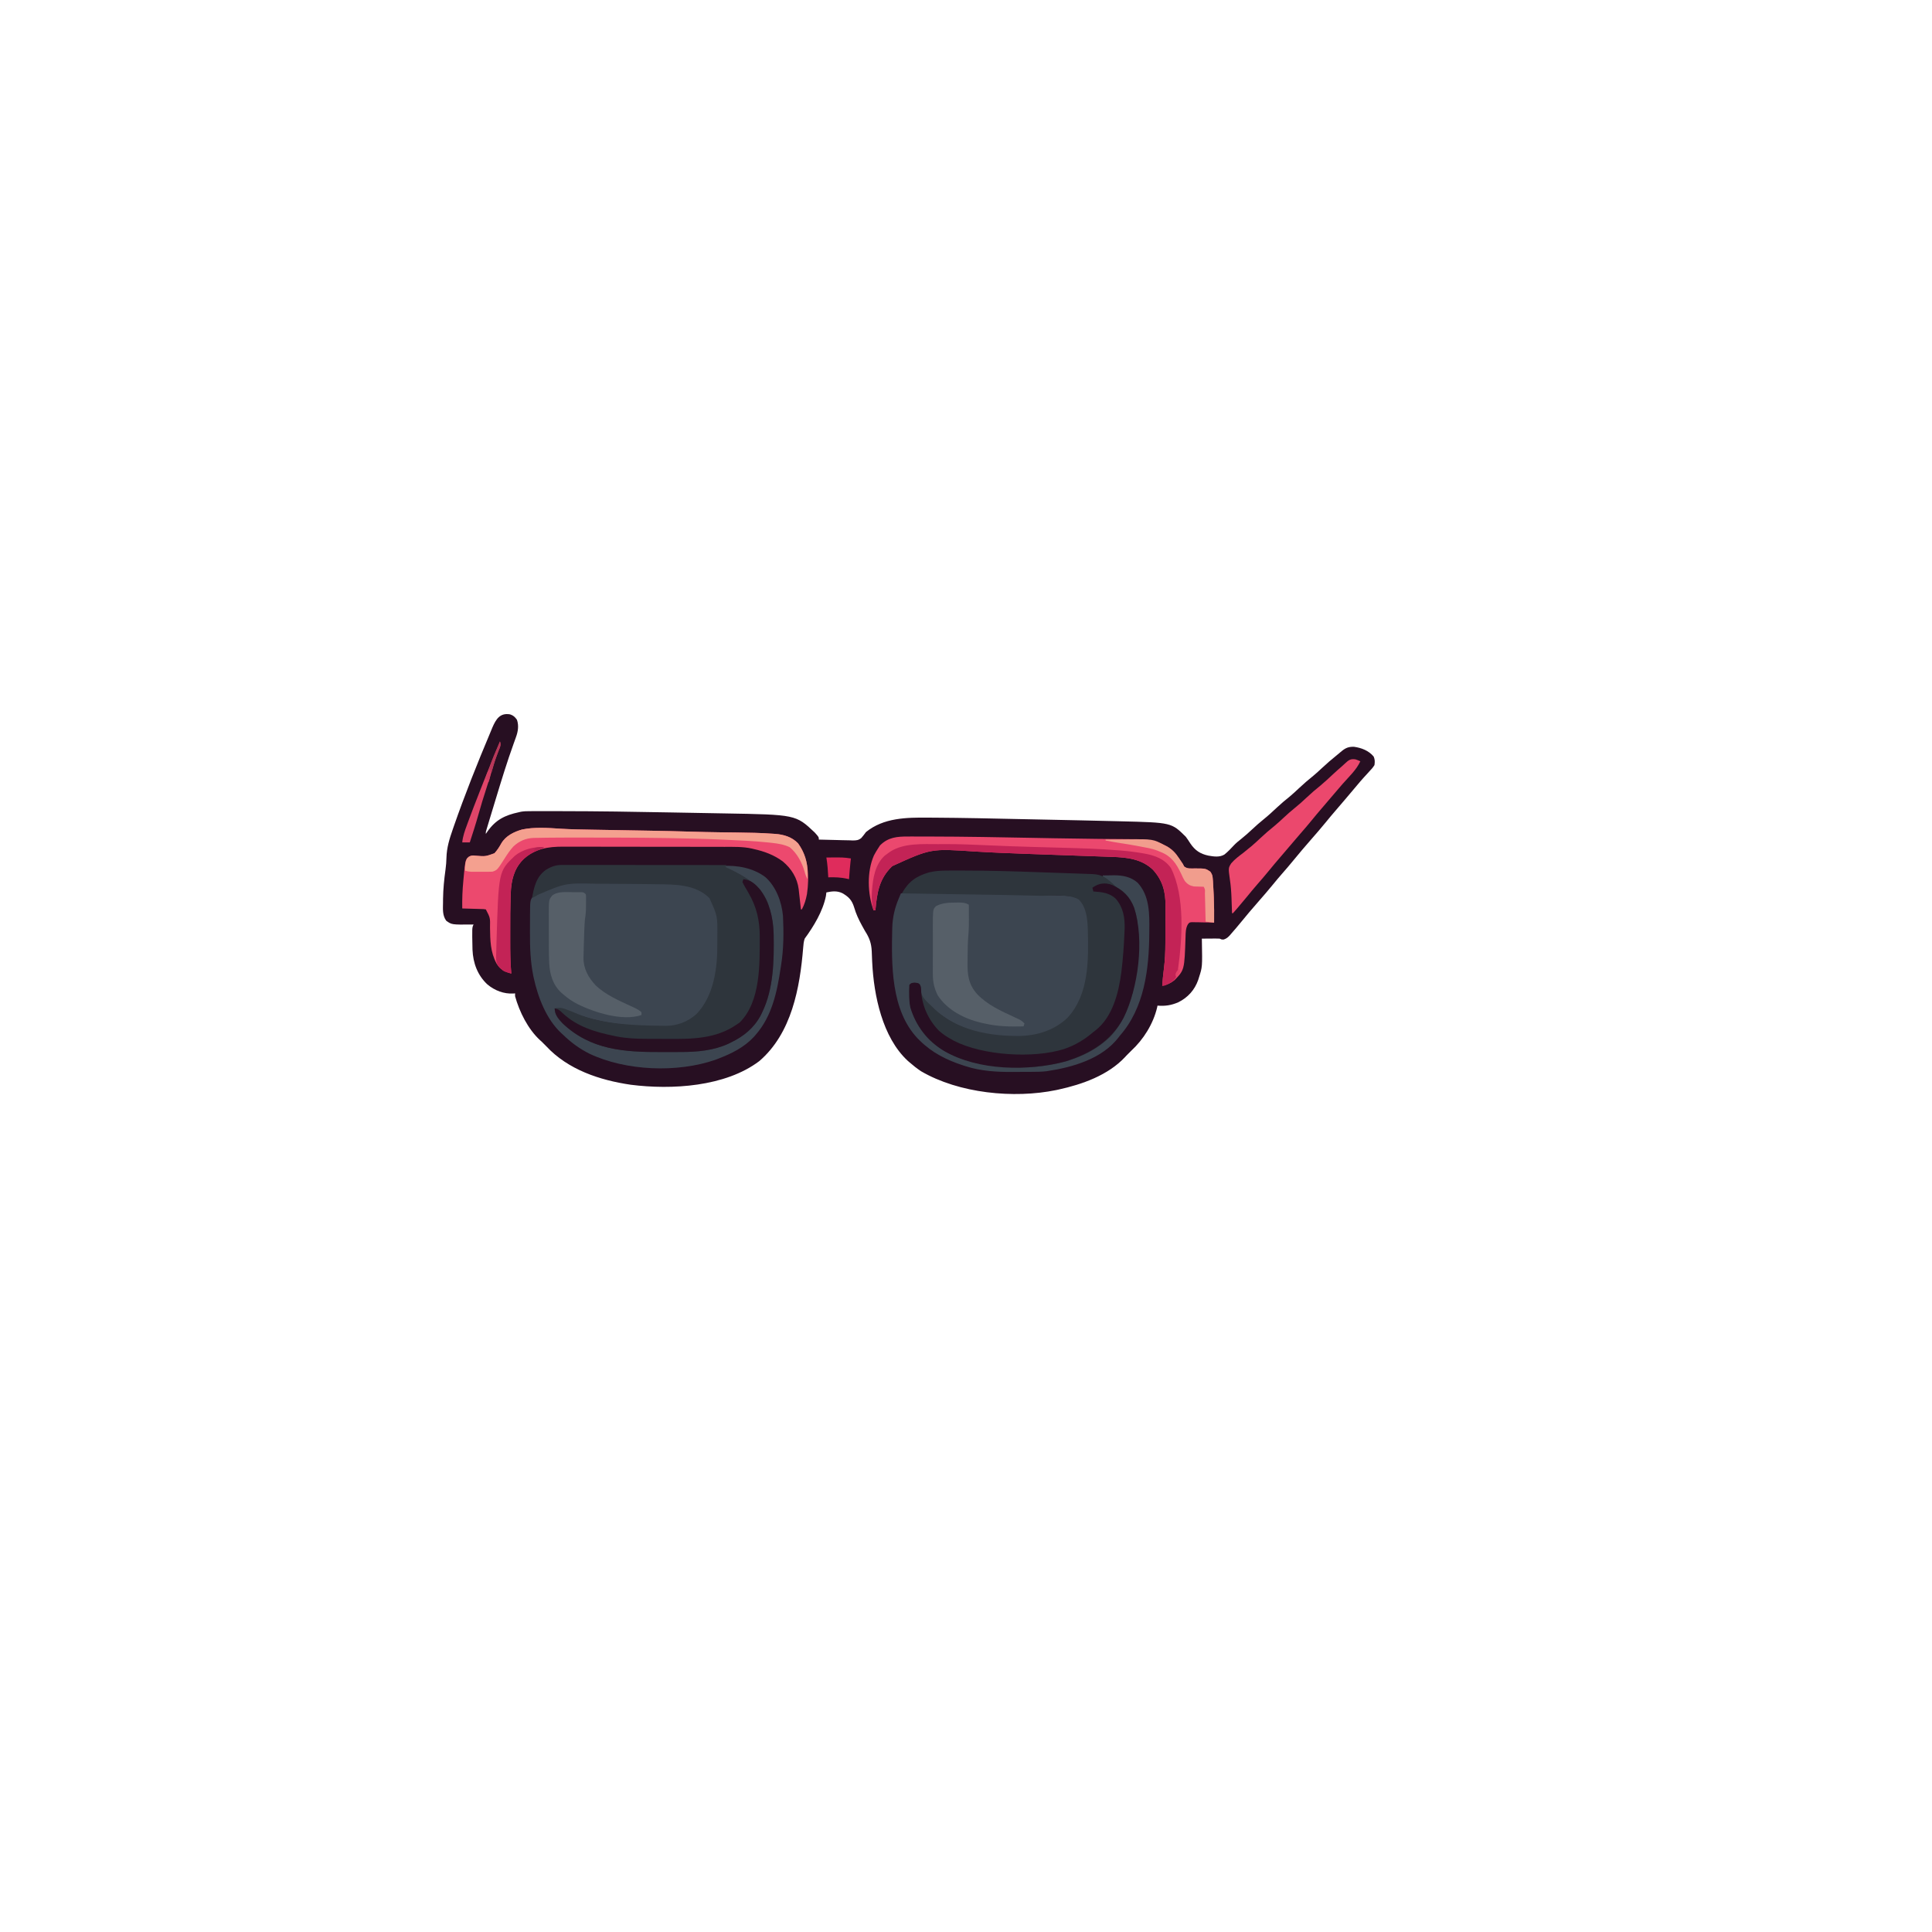 <?xml version="1.0" encoding="UTF-8"?>
<svg version="1.1" xmlns="http://www.w3.org/2000/svg" width="2048" height="2048">
<path d="M0 0 C3.501 1.131 5.21 2.767 7.309 5.746 C9.447 11.996 8.434 18.258 6.203 24.316 C5.718 25.669 5.234 27.021 4.751 28.374 C4.487 29.101 4.223 29.828 3.951 30.578 C-3.148 50.206 -9.225 70.15 -15.282 90.117 C-16.005 92.501 -16.731 94.885 -17.456 97.269 C-18.61 101.062 -19.76 104.856 -20.907 108.651 C-21.337 110.072 -21.767 111.493 -22.198 112.913 C-22.792 114.871 -23.381 116.829 -23.97 118.788 C-24.471 120.448 -24.471 120.448 -24.982 122.142 C-25.779 124.618 -25.779 124.618 -25.691 126.746 C-25.169 125.961 -24.647 125.176 -24.109 124.367 C-15.269 111.749 -5.545 106.936 9.309 103.746 C10.07 103.569 10.831 103.392 11.616 103.209 C14.713 102.677 17.631 102.616 20.774 102.611 C22.084 102.606 23.393 102.602 24.742 102.598 C26.188 102.598 27.633 102.599 29.079 102.6 C30.607 102.598 32.136 102.595 33.664 102.593 C37.83 102.587 41.996 102.59 46.163 102.595 C48.802 102.598 51.442 102.599 54.082 102.6 C92.919 102.624 131.742 103.223 170.571 103.969 C177.838 104.108 185.104 104.236 192.371 104.361 C199.565 104.485 206.76 104.616 213.954 104.751 C218.17 104.83 222.386 104.907 226.602 104.979 C302.868 106.287 302.868 106.287 322.828 125.105 C327.309 130.071 327.309 130.071 327.309 132.746 C333.304 132.945 339.298 133.089 345.296 133.186 C347.334 133.226 349.372 133.28 351.409 133.35 C354.346 133.447 357.28 133.492 360.219 133.527 C361.575 133.589 361.575 133.589 362.959 133.652 C366.885 133.655 369.325 133.574 372.398 130.987 C374.151 128.973 375.719 126.888 377.309 124.746 C396.043 109.542 420.359 109.244 443.281 109.469 C445.567 109.48 447.852 109.492 450.137 109.502 C480.541 109.682 510.943 110.373 541.339 111.026 C549.602 111.203 557.865 111.372 566.128 111.541 C592.42 112.081 618.711 112.624 645 113.293 C646.085 113.32 646.085 113.32 647.192 113.347 C701.128 114.689 701.128 114.689 716.309 129.746 C718.032 131.993 719.533 134.363 721.059 136.746 C726.041 144.14 731.492 147.896 740.309 149.746 C745.976 150.735 752.054 151.701 757.198 148.611 C761.046 145.554 764.368 141.984 767.712 138.396 C769.932 136.102 772.362 134.151 774.871 132.184 C779.02 128.864 782.934 125.376 786.809 121.746 C790.683 118.117 794.598 114.629 798.746 111.309 C803.768 107.281 808.434 102.953 813.117 98.543 C817.41 94.523 821.871 90.796 826.465 87.121 C829.865 84.281 833.084 81.282 836.309 78.246 C841.222 73.62 846.26 69.273 851.531 65.055 C854.733 62.393 857.771 59.591 860.809 56.746 C865.699 52.168 870.706 47.846 875.934 43.652 C877.904 42.071 879.831 40.456 881.746 38.809 C885.952 35.423 889.084 34.225 894.605 34.371 C902.608 35.481 910.198 38.45 915.453 44.707 C916.828 47.984 916.783 50.221 916.309 53.746 C914.703 56.438 912.651 58.607 910.496 60.871 C909.293 62.193 908.092 63.516 906.891 64.84 C906.286 65.496 905.681 66.152 905.057 66.828 C902.52 69.611 900.099 72.483 897.684 75.371 C896.784 76.438 895.884 77.504 894.984 78.57 C894.543 79.094 894.102 79.618 893.647 80.158 C891.391 82.835 889.132 85.51 886.871 88.184 C886.421 88.716 885.971 89.248 885.508 89.797 C882.087 93.84 878.638 97.857 875.184 101.871 C871.69 105.932 868.244 110.021 864.871 114.184 C859.717 120.529 854.335 126.671 848.968 132.836 C842.848 139.879 836.748 146.936 830.871 154.184 C826.728 159.289 822.426 164.244 818.106 169.199 C814.944 172.833 811.84 176.501 808.809 180.246 C803.68 186.575 798.316 192.693 792.968 198.836 C790.322 201.881 787.687 204.936 785.059 207.996 C784.561 208.576 784.063 209.155 783.55 209.753 C780.559 213.248 777.635 216.79 774.746 220.371 C771.424 224.438 768.042 228.442 764.559 232.371 C764.111 232.893 763.663 233.414 763.201 233.952 C761.113 236.269 759.591 237.652 756.605 238.645 C754.309 238.746 754.309 238.746 752.309 237.746 C750.86 237.663 749.408 237.639 747.957 237.648 C747.106 237.652 746.255 237.655 745.379 237.658 C744.489 237.667 743.6 237.675 742.684 237.684 C741.338 237.69 741.338 237.69 739.965 237.697 C737.746 237.709 735.527 237.726 733.309 237.746 C733.324 238.491 733.34 239.235 733.356 240.002 C733.865 267.77 733.865 267.77 730.309 278.746 C730.03 279.648 729.752 280.551 729.465 281.48 C725.693 292.212 718.465 300.196 708.332 305.223 C700.822 308.431 694.433 309.405 686.309 308.746 C686.123 309.659 686.123 309.659 685.934 310.59 C681.813 328.103 671.466 344.635 658.309 356.746 C657.463 357.592 656.617 358.437 655.746 359.309 C654.942 360.113 654.137 360.917 653.309 361.746 C652.857 362.244 652.406 362.741 651.941 363.254 C633.868 382.587 606.556 392.244 581.309 397.746 C580.172 397.996 580.172 397.996 579.013 398.251 C533.92 407.539 475.743 401.747 435.656 378.305 C431.288 375.405 427.254 372.195 423.309 368.746 C422.694 368.215 422.079 367.684 421.445 367.137 C394.65 342.251 385.605 297.893 383.895 263.074 C383.86 262.411 383.826 261.749 383.79 261.066 C383.622 257.798 383.482 254.533 383.394 251.262 C382.998 242.612 380.96 236.989 376.309 229.746 C375.504 228.331 374.71 226.91 373.93 225.48 C373.388 224.498 373.388 224.498 372.836 223.496 C369.463 217.306 366.706 211.399 364.746 204.621 C362.407 197.049 359.182 193.616 352.484 189.672 C346.735 186.817 341.366 187.464 335.309 188.746 C335.144 190.025 334.979 191.304 334.809 192.621 C331.577 208.69 321.88 224.695 312.309 237.746 C311.227 240.99 310.99 243.751 310.73 247.16 C307.264 289.884 298.521 338.08 264.199 367.559 C228.152 394.837 171.31 398.162 127.934 392.621 C95.001 387.799 61.439 376.667 38.309 351.746 C37.442 350.88 36.576 350.014 35.684 349.121 C34.9 348.337 34.116 347.554 33.309 346.746 C32.812 346.308 32.316 345.87 31.805 345.418 C19.009 333.661 9.89 315.355 5.309 298.746 C5.309 297.756 5.309 296.766 5.309 295.746 C4.738 295.804 4.166 295.862 3.578 295.922 C-6.564 296.486 -16.19 292.8 -23.988 286.328 C-34.467 276.594 -39.247 263.609 -39.828 249.416 C-40.322 226.008 -40.322 226.008 -38.691 222.746 C-39.43 222.758 -40.169 222.769 -40.93 222.781 C-61.869 222.967 -61.869 222.967 -67.691 218.746 C-71.868 212.911 -71.142 206.3 -71.066 199.434 C-71.06 198.151 -71.053 196.868 -71.047 195.546 C-70.902 185.021 -69.849 174.758 -68.402 164.344 C-67.837 160.209 -67.529 156.159 -67.43 151.99 C-67.164 141.277 -64.197 131.815 -60.691 121.746 C-60.36 120.784 -60.028 119.822 -59.687 118.832 C-48.016 85.332 -34.821 52.166 -21.037 19.485 C-20.284 17.693 -19.547 15.893 -18.811 14.094 C-14.904 5.031 -10.66 -1.833 0 0 Z " fill="#270F22" transform="translate(540.691,757.254)"/>
<path d="M0 0 C15.432 -1.133 32.79 2.257 45.312 11.754 C56.744 21.931 62.658 38.027 64 53 C64.843 70.31 64.755 87.867 62 105 C61.86 105.93 61.721 106.859 61.577 107.817 C57.77 133.164 52.444 159.168 35 179 C34.357 179.737 33.714 180.475 33.051 181.234 C22.849 192.172 9.781 198.712 -4 204 C-5.195 204.463 -6.39 204.926 -7.621 205.402 C-47.936 219.438 -102.619 217.287 -141.215 198.945 C-151.631 193.73 -160.637 187.121 -169 179 C-169.917 178.176 -169.917 178.176 -170.852 177.336 C-186.755 162.595 -195.673 139.448 -200.188 118.75 C-200.343 118.049 -200.498 117.348 -200.657 116.625 C-203.765 101.348 -204.303 86.077 -204.206 70.538 C-204.187 67.476 -204.185 64.414 -204.186 61.352 C-204.181 59.37 -204.175 57.388 -204.168 55.406 C-204.167 54.508 -204.166 53.61 -204.165 52.685 C-204.045 36.459 -204.045 36.459 -201.355 32.703 C-198.927 31.076 -196.521 29.482 -194 28 C-192.627 27.18 -192.627 27.18 -191.227 26.344 C-176.961 18.542 -160.957 17.837 -145.031 17.867 C-143.897 17.866 -142.763 17.864 -141.594 17.863 C-137.896 17.861 -134.198 17.867 -130.5 17.875 C-129.231 17.877 -127.963 17.879 -126.656 17.881 C-109.132 17.911 -91.608 17.997 -74.086 18.264 C-71.93 18.296 -69.774 18.323 -67.619 18.346 C-48.834 18.554 -28.138 18.959 -13.836 32.926 C-3.691 44.387 -4.507 62.718 -4.609 77.163 C-4.625 79.865 -4.609 82.567 -4.59 85.27 C-4.571 99.876 -5.806 114.449 -10.75 128.312 C-11.007 129.05 -11.264 129.788 -11.528 130.549 C-17.029 145.81 -25.114 158.625 -40 166 C-48.101 169.697 -55.152 170.578 -64 170.375 C-65.828 170.35 -65.828 170.35 -67.692 170.325 C-99.326 169.732 -131.443 166.971 -160.875 154.75 C-166.642 152.365 -171.756 151.029 -178 151 C-171.58 168.12 -155.588 178.412 -139.812 186.25 C-116.227 196.517 -90.814 196.361 -65.543 196.316 C-62.761 196.311 -59.979 196.318 -57.196 196.336 C-28.389 196.522 3.24 195.277 26 175 C26.975 174.18 26.975 174.18 27.969 173.344 C49.522 153.78 51.301 121.252 52.684 94.176 C52.792 91.784 52.898 89.392 53 87 C53.041 86.108 53.083 85.217 53.125 84.298 C54.031 62.7 50.979 39.046 36.406 22.152 C26.589 12.715 12.745 5.523 0 1 C0 0.67 0 0.34 0 0 Z " fill="#3C4550" transform="translate(766,918)"/>
<path d="M0 0 C3 -0.054 5.999 -0.094 9 -0.125 C9.839 -0.142 10.678 -0.159 11.543 -0.176 C20.723 -0.247 29.886 1.407 36.918 7.723 C49.727 21.461 49.515 40.924 49.312 58.625 C49.307 59.504 49.301 60.384 49.295 61.29 C49.035 99.272 44.165 140.331 18 170 C17.558 170.584 17.116 171.168 16.66 171.77 C-0.959 194.637 -32.302 203.479 -59.508 207.521 C-64.744 208.163 -69.965 208.181 -75.234 208.203 C-76.308 208.209 -77.381 208.215 -78.487 208.22 C-80.756 208.23 -83.025 208.236 -85.294 208.24 C-88.698 208.25 -92.101 208.281 -95.504 208.312 C-112.377 208.395 -129.079 207.48 -145.25 202.25 C-146.476 201.866 -146.476 201.866 -147.727 201.474 C-165.105 195.869 -180.944 188.033 -194 175 C-194.697 174.314 -195.395 173.628 -196.113 172.922 C-224.753 142.892 -224.074 94.27 -223.184 55.611 C-222.826 44.621 -220.662 34.839 -216.415 24.741 C-215.963 23.665 -215.511 22.588 -215.046 21.479 C-214.701 20.661 -214.356 19.843 -214 19 C-159.992 18.816 -105.982 19.141 -52 21 C-50.4 21.054 -50.4 21.054 -48.768 21.109 C-46.053 21.206 -43.339 21.317 -40.625 21.438 C-39.917 21.465 -39.209 21.492 -38.48 21.52 C-33.417 21.785 -28.3 22.328 -24.109 25.375 C-13.757 37.751 -14.642 56.371 -14.75 71.688 C-14.753 72.485 -14.757 73.282 -14.76 74.103 C-14.897 101.064 -17.116 130.533 -36.794 151.041 C-52.443 166.504 -72.982 171.256 -94.375 171.178 C-126.829 170.798 -158.392 162.076 -182 139 C-182.754 138.273 -183.508 137.546 -184.285 136.797 C-193.28 127.982 -193.28 127.982 -193.562 121.875 C-193.623 117.967 -193.623 117.967 -196 115 C-199.542 114.75 -199.542 114.75 -203 115 C-205.114 117.114 -204.185 121.648 -204.188 124.562 C-204.206 125.743 -204.206 125.743 -204.225 126.947 C-204.262 142.172 -197.546 156.436 -188 168 C-187.395 168.779 -186.791 169.557 -186.168 170.359 C-166.703 194.127 -132.859 198.728 -104.121 201.798 C-68.145 205.219 -28.15 198.678 1 176 C1.608 175.555 2.217 175.111 2.844 174.652 C24.064 158.11 31.162 127.42 34.359 102.161 C37.511 74.843 40.588 44.576 24.812 20.688 C21.377 17.405 17.629 15.125 13.582 12.66 C10.625 10.759 8.377 8.581 6 6 C4.907 5.07 3.803 4.153 2.688 3.25 C1.801 2.507 0.914 1.765 0 1 C0 0.67 0 0.34 0 0 Z " fill="#3C4550" transform="translate(1169,928)"/>
<path d="M0 0 C1.047 -0.004 2.093 -0.008 3.172 -0.012 C6.649 -0.02 10.125 -0.019 13.602 -0.016 C15.413 -0.016 15.413 -0.016 17.262 -0.016 C44.015 0.007 70.731 0.783 97.465 1.763 C103.938 2 110.412 2.219 116.886 2.435 C121.952 2.605 127.018 2.784 132.083 2.965 C134.476 3.05 136.868 3.132 139.261 3.211 C142.557 3.322 145.852 3.444 149.147 3.569 C150.114 3.6 151.082 3.63 152.078 3.661 C159.594 3.966 164.799 5.189 170.699 10.101 C171.958 11.136 171.958 11.136 173.242 12.191 C175.512 14.164 175.512 14.164 177.051 15.761 C178.783 17.424 180.624 18.459 182.699 19.664 C193.373 26.704 198.111 38.052 200.594 50.148 C201.745 56.742 201.855 63.233 201.824 69.914 C201.82 71.207 201.816 72.5 201.812 73.833 C201.499 109.432 197.807 149.072 172.364 176.375 C146.85 201.027 109.011 208.865 74.664 208.708 C41.561 207.946 4.901 202.449 -19.945 178.828 C-32.934 165.152 -40.66 148.768 -40.676 129.914 C-40.688 129.099 -40.7 128.284 -40.713 127.445 C-40.718 125.35 -40.611 123.255 -40.488 121.164 C-38.488 119.164 -38.488 119.164 -35.051 118.851 C-31.488 119.164 -31.488 119.164 -29.765 120.406 C-28.12 122.671 -28.343 123.836 -28.488 126.601 C-27.932 134.391 -21.824 139.088 -16.488 144.164 C-15.664 144.982 -14.841 145.801 -13.992 146.644 C9.92 169.457 44.847 175.714 76.801 175.308 C95.288 174.851 113.053 169.233 126.762 156.414 C149.965 131.739 149.461 94.872 148.669 63.224 C148.299 52.012 147.418 39.069 139.074 30.726 C128.582 24.328 109.164 27.024 97.313 26.699 C96.549 26.678 95.786 26.657 94.999 26.635 C69.211 25.938 43.414 25.6 17.62 25.201 C10.39 25.089 3.161 24.974 -4.068 24.86 C-18.875 24.625 -33.681 24.393 -48.488 24.164 C-41.505 11.785 -33.33 5.833 -19.531 1.89 C-12.941 0.317 -6.746 0.006 0 0 Z " fill="#2E353C" transform="translate(1004.488,922.836)"/>
<path d="M0 0 C1.113 -0.001 1.113 -0.001 2.248 -0.003 C4.74 -0.004 7.232 0.001 9.724 0.007 C11.507 0.007 13.291 0.007 15.075 0.006 C19.923 0.006 24.772 0.012 29.621 0.019 C34.686 0.025 39.751 0.026 44.816 0.027 C54.41 0.03 64.004 0.038 73.598 0.048 C84.519 0.059 95.441 0.065 106.362 0.07 C128.831 0.08 151.299 0.098 173.768 0.12 C173.438 0.78 173.108 1.44 172.768 2.12 C173.795 2.617 174.823 3.113 175.881 3.624 C193.424 12.185 210.027 21.367 217.862 40.312 C221.034 50.144 223.411 60.781 223.768 71.12 C223.808 72.206 223.848 73.291 223.889 74.409 C224.349 101.395 223.765 131.458 211.768 156.12 C211.266 157.163 210.765 158.206 210.248 159.28 C203.069 172.818 192.31 181.488 178.768 188.12 C177.804 188.601 176.839 189.082 175.846 189.577 C160.146 196.755 142.883 198.273 125.846 198.288 C124.497 198.291 123.147 198.295 121.798 198.298 C118.974 198.304 116.15 198.306 113.326 198.306 C110.475 198.305 107.625 198.312 104.774 198.326 C65.793 198.511 29.778 196.127 0.143 167.933 C-4.291 163.219 -8.232 158.751 -8.232 152.12 C-3.225 150.884 -0.261 151.464 4.518 153.308 C5.134 153.54 5.75 153.772 6.385 154.011 C9.84 155.321 13.242 156.742 16.643 158.183 C44.077 169.165 76.617 170.116 105.768 170.495 C106.907 170.521 108.045 170.547 109.218 170.574 C121.441 170.6 132.646 166.364 141.889 158.261 C160.606 138.851 164.341 109.397 164.159 83.697 C164.143 80.99 164.159 78.284 164.178 75.577 C164.395 54.107 164.395 54.107 155.768 35.12 C140.753 20.255 118.658 20.637 98.955 20.433 C96.742 20.401 94.528 20.369 92.315 20.336 C85.133 20.237 77.95 20.176 70.768 20.12 C69.497 20.109 68.227 20.098 66.918 20.087 C59.111 20.021 51.304 19.972 43.496 19.946 C40.999 19.937 38.502 19.926 36.004 19.911 C3.177 19.149 3.177 19.149 -26.365 31.788 C-28.248 33.131 -30.141 34.14 -32.232 35.12 C-30.152 23.399 -27.857 12.639 -17.658 5.257 C-11.603 1.553 -7.105 -0.03 0 0 Z " fill="#2E353C" transform="translate(596.232,916.88)"/>
<path d="M0 0 C1.313 -0.003 2.625 -0.005 3.978 -0.008 C7.658 -0.014 11.338 -0.005 15.017 0.008 C17.387 0.016 19.757 0.019 22.127 0.022 C59.74 0.072 97.346 0.781 134.952 1.486 C138.706 1.556 142.461 1.626 146.215 1.696 C148.686 1.742 151.156 1.789 153.627 1.835 C168.758 2.117 183.887 2.353 199.02 2.491 C201.694 2.515 204.368 2.541 207.042 2.568 C214.214 2.638 221.385 2.704 228.556 2.736 C230.686 2.748 232.816 2.765 234.946 2.786 C237.455 2.81 239.964 2.824 242.474 2.824 C252.604 2.947 262.689 4.41 271.742 9.203 C272.681 9.687 273.619 10.17 274.586 10.668 C279.974 13.909 283.431 17.54 286.867 22.766 C288.323 24.934 289.782 27.1 291.242 29.266 C291.625 30.048 292.008 30.831 292.402 31.637 C295.646 34.509 299.886 33.825 304.055 33.828 C315.174 33.884 315.174 33.884 320.242 37.266 C322.262 40.295 322.55 41.297 322.832 44.766 C322.905 45.655 322.979 46.545 323.054 47.461 C323.363 52.061 323.613 56.659 323.805 61.266 C323.847 62.254 323.89 63.243 323.933 64.262 C324.293 73.266 324.343 82.256 324.242 91.266 C323.47 91.245 322.698 91.224 321.903 91.202 C318.412 91.119 314.921 91.067 311.43 91.016 C310.215 90.982 309 90.949 307.748 90.914 C306.585 90.901 305.421 90.888 304.223 90.875 C303.149 90.854 302.076 90.833 300.969 90.812 C298.13 91.007 298.13 91.007 296.41 93.154 C294.006 97.502 294.111 102.049 293.952 106.902 C292.8 141.394 292.8 141.394 282.32 152.258 C278.254 155.552 274.337 157.204 269.242 158.266 C269.679 152.298 270.213 146.363 270.991 140.43 C272.173 131.257 272.568 122.214 272.578 112.969 C272.585 111.477 272.591 109.986 272.598 108.494 C272.61 105.402 272.614 102.31 272.613 99.217 C272.613 95.292 272.64 91.367 272.674 87.442 C272.697 84.374 272.701 81.306 272.7 78.238 C272.702 76.791 272.711 75.345 272.726 73.899 C272.876 58.727 269.777 46.703 259.469 35.305 C247.627 23.863 232.044 22.109 216.372 21.611 C215.132 21.565 213.893 21.52 212.616 21.472 C209.937 21.374 207.258 21.279 204.579 21.189 C200.3 21.045 196.021 20.89 191.742 20.734 C184.931 20.485 178.118 20.245 171.306 20.008 C157.785 19.537 144.265 19.052 130.744 18.563 C128.564 18.484 126.384 18.406 124.204 18.328 C106.23 17.683 88.265 16.975 70.313 15.871 C24.002 12.734 24.002 12.734 -16.945 31.391 C-30.955 44.865 -33.098 59.623 -34.758 78.266 C-35.418 78.266 -36.078 78.266 -36.758 78.266 C-43.141 60.742 -43.96 37.374 -36.363 20.094 C-34.946 17.382 -33.434 14.823 -31.758 12.266 C-31.139 11.317 -30.52 10.368 -29.883 9.391 C-21.215 0.723 -11.698 -0.038 0 0 Z " fill="#EB486E" transform="translate(962.758,886.734)"/>
<path d="M0 0 C11.209 0.697 22.426 0.837 33.653 1.021 C35.966 1.061 38.279 1.102 40.592 1.144 C46.658 1.252 52.724 1.355 58.79 1.458 C69.577 1.641 80.365 1.83 91.153 2.021 C92.314 2.041 93.476 2.062 94.673 2.083 C109.371 2.343 124.064 2.668 138.758 3.121 C148.531 3.422 158.302 3.637 168.078 3.767 C169.92 3.792 169.92 3.792 171.799 3.818 C176.7 3.883 181.601 3.946 186.502 3.998 C199.277 4.137 212.028 4.381 224.774 5.306 C226.199 5.395 226.199 5.395 227.652 5.486 C236.705 6.235 245.188 8.82 251.598 15.521 C262.781 31.182 263.689 50.602 261.031 69.22 C259.898 75.184 258.476 80.151 255.598 85.521 C255.268 85.521 254.938 85.521 254.598 85.521 C254.477 84.361 254.356 83.2 254.231 82.005 C253.799 77.936 253.339 73.871 252.863 69.807 C252.64 67.886 252.434 65.963 252.231 64.04 C250.688 52.127 244.527 42.293 235.352 34.65 C226.194 27.836 215.68 23.969 204.598 21.521 C203.939 21.358 203.28 21.195 202.601 21.027 C192.961 18.926 183.259 19.224 173.446 19.23 C171.414 19.224 169.383 19.217 167.352 19.21 C161.86 19.192 156.368 19.188 150.876 19.186 C147.44 19.185 144.004 19.181 140.568 19.175 C128.565 19.157 116.563 19.149 104.56 19.15 C93.394 19.151 82.228 19.13 71.062 19.099 C61.454 19.072 51.846 19.062 42.238 19.063 C36.509 19.064 30.78 19.058 25.051 19.037 C19.663 19.017 14.274 19.017 8.885 19.032 C6.915 19.034 4.945 19.029 2.974 19.017 C-13.434 18.923 -27.768 21.12 -40.215 32.896 C-49.877 43.352 -52.537 55.338 -53.004 69.236 C-53.042 70.273 -53.081 71.31 -53.121 72.379 C-53.516 84.062 -53.553 95.745 -53.532 107.433 C-53.527 111.111 -53.532 114.79 -53.539 118.468 C-53.542 130.19 -53.483 141.842 -52.402 153.521 C-59.831 151.469 -63.944 149.433 -68.105 142.81 C-74.631 130.487 -74.734 118.672 -74.969 104.956 C-74.741 94.427 -74.741 94.427 -79.402 85.521 C-82.02 85.149 -82.02 85.149 -85.066 85.107 C-86.748 85.049 -86.748 85.049 -88.465 84.99 C-89.64 84.959 -90.816 84.928 -92.027 84.896 C-93.21 84.857 -94.394 84.818 -95.613 84.779 C-98.543 84.684 -101.472 84.599 -104.402 84.521 C-104.58 74.613 -104.196 64.906 -103.23 55.047 C-103.024 52.929 -102.834 50.81 -102.644 48.691 C-102.515 47.32 -102.385 45.95 -102.254 44.579 C-102.138 43.366 -102.023 42.152 -101.905 40.901 C-100.712 32.878 -100.712 32.878 -97.59 29.643 C-94.913 28.27 -93.384 28.311 -90.402 28.572 C-79.868 29.47 -79.868 29.47 -70.281 26.013 C-67.296 22.832 -65.149 19.347 -63 15.572 C-58.381 7.561 -49.631 3.309 -41.008 0.833 C-27.809 -1.949 -13.371 -0.898 0 0 Z " fill="#EC496E" transform="translate(594.402,878.479)"/>
<path d="M0 0 C11.274 5.413 18.577 12.382 23.133 24.184 C34.082 58.618 27.517 108.727 11.836 140.824 C-1.46 165.597 -23.465 178.776 -49.602 186.949 C-89.177 197.462 -141.834 197.033 -178.371 175.911 C-195.927 165.268 -208.144 149.485 -214.164 129.824 C-215.284 124.74 -215.347 119.755 -215.352 114.574 C-215.364 113.76 -215.376 112.945 -215.389 112.105 C-215.394 110.01 -215.287 107.916 -215.164 105.824 C-213.164 103.824 -213.164 103.824 -209.727 103.512 C-206.164 103.824 -206.164 103.824 -204.473 104.965 C-202.617 107.601 -202.756 109.686 -202.664 112.887 C-201.726 128.371 -194.66 143.413 -183.797 154.492 C-179.568 158.238 -175.125 161.143 -170.164 163.824 C-169.371 164.273 -168.579 164.721 -167.762 165.184 C-137.195 180.829 -83.479 184.086 -51.164 173.824 C-39.294 169.762 -29.662 163.93 -20.164 155.824 C-19.492 155.314 -18.821 154.803 -18.129 154.277 C0.253 140.041 6.631 114.304 9.516 92.442 C11.246 78.297 12.265 64.061 12.836 49.824 C12.89 48.654 12.944 47.483 13 46.277 C13.307 34.593 11.563 23.935 3.836 14.824 C-2.522 8.295 -11.464 7.351 -20.164 6.824 C-20.494 5.504 -20.824 4.184 -21.164 2.824 C-14.364 -2.011 -7.934 -2.948 0 0 Z " fill="#270F22" transform="translate(1179.164,938.176)"/>
<path d="M0 0 C1.638 -0.012 1.638 -0.012 3.309 -0.023 C4.349 -0.021 5.389 -0.018 6.461 -0.016 C7.405 -0.013 8.349 -0.011 9.322 -0.009 C11.625 0.25 11.625 0.25 13.625 2.25 C13.868 4.31 13.868 4.31 13.855 6.828 C13.854 7.742 13.852 8.656 13.85 9.598 C13.831 11.034 13.831 11.034 13.812 12.5 C13.812 13.442 13.811 14.385 13.811 15.355 C13.78 20.12 13.453 24.552 12.625 29.25 C12.012 36.897 11.863 44.584 11.625 52.25 C11.584 53.384 11.543 54.519 11.501 55.688 C11.388 59.125 11.314 62.561 11.25 66 C11.212 67.057 11.174 68.115 11.135 69.204 C11.008 81.092 16.235 90.478 24.258 98.98 C34.566 108.731 48.141 114.653 60.856 120.532 C62.279 121.193 62.279 121.193 63.73 121.867 C64.578 122.255 65.425 122.643 66.298 123.042 C68.66 124.268 70.653 125.459 72.625 127.25 C72.625 128.24 72.625 129.23 72.625 130.25 C52.495 136.96 23.419 127.716 5.25 118.875 C-0.501 115.879 -5.531 112.553 -10.375 108.25 C-11.328 107.436 -11.328 107.436 -12.301 106.605 C-21.389 98.296 -24.548 87.097 -25.209 75.155 C-25.592 65.339 -25.561 55.509 -25.56 45.687 C-25.563 41.863 -25.581 38.039 -25.6 34.215 C-25.603 31.76 -25.605 29.306 -25.605 26.852 C-25.613 25.72 -25.62 24.589 -25.627 23.423 C-25.583 7.962 -25.583 7.962 -22.015 3.579 C-16.242 -1.101 -6.963 -0.05 0 0 Z " fill="#565F68" transform="translate(607.375,945.75)"/>
<path d="M0 0 C0.785 -0.009 1.571 -0.019 2.38 -0.028 C6.379 -0.006 9.151 0.299 12.625 2.25 C12.655 6.312 12.672 10.375 12.688 14.438 C12.696 15.569 12.704 16.7 12.713 17.865 C12.729 23.413 12.623 28.886 12.141 34.414 C11.478 42.245 11.367 50.062 11.33 57.917 C11.318 59.603 11.298 61.289 11.268 62.974 C11.034 76.502 12.198 86.808 21.625 97.25 C32.446 108.422 46.217 114.692 60.131 121.126 C61.183 121.617 62.236 122.108 63.32 122.613 C64.269 123.049 65.218 123.485 66.196 123.935 C68.465 125.163 69.938 126.322 71.625 128.25 C71.295 129.24 70.965 130.23 70.625 131.25 C56.587 131.596 43.329 131.441 29.625 128.25 C28.367 127.983 27.109 127.716 25.812 127.441 C8.043 123.277 -10.318 113.976 -20.375 98.25 C-23.993 91.024 -25.499 84.444 -25.504 76.368 C-25.506 75.695 -25.508 75.023 -25.51 74.331 C-25.514 72.119 -25.511 69.907 -25.508 67.695 C-25.508 66.15 -25.509 64.604 -25.511 63.059 C-25.512 59.823 -25.51 56.586 -25.505 53.35 C-25.5 49.216 -25.503 45.081 -25.509 40.946 C-25.513 37.755 -25.511 34.564 -25.509 31.372 C-25.508 29.848 -25.509 28.325 -25.511 26.801 C-25.514 24.664 -25.51 22.528 -25.504 20.391 C-25.504 19.178 -25.503 17.965 -25.502 16.716 C-25.153 7.178 -25.153 7.178 -22.438 3.938 C-15.393 0.056 -7.873 0.066 0 0 Z " fill="#565F68" transform="translate(1014.375,956.75)"/>
<path d="M0 0 C8.208 0.782 12.833 5.224 17.98 11.277 C27.424 24.009 31.457 40.29 32 56 C32.04 57.085 32.08 58.171 32.121 59.289 C32.581 86.275 31.997 116.338 20 141 C19.499 142.043 18.997 143.086 18.48 144.16 C11.301 157.698 0.543 166.368 -13 173 C-13.964 173.481 -14.928 173.962 -15.922 174.457 C-31.621 181.635 -48.885 183.153 -65.922 183.168 C-67.271 183.171 -68.62 183.175 -69.97 183.178 C-72.794 183.184 -75.618 183.186 -78.442 183.185 C-81.293 183.185 -84.143 183.192 -86.994 183.206 C-125.975 183.391 -161.99 181.007 -191.625 152.812 C-196.058 148.098 -200 143.631 -200 137 C-196.066 137.556 -194.238 139.403 -191.438 142.125 C-175.827 156.526 -157.009 162.02 -136.688 166.188 C-135.876 166.355 -135.064 166.522 -134.228 166.694 C-123.569 168.796 -113.067 169.173 -102.219 169.203 C-101.522 169.206 -100.826 169.209 -100.108 169.212 C-96.417 169.227 -92.727 169.236 -89.036 169.24 C-86.026 169.245 -83.017 169.258 -80.007 169.281 C-54.27 169.472 -29.001 169.286 -7 154 C-5.948 153.278 -4.896 152.556 -3.812 151.812 C18.401 129.599 17.311 90.021 17.38 60.841 C17.323 43.765 14.204 29.778 5.645 14.879 C5.23 14.156 4.816 13.433 4.389 12.688 C3.558 11.249 2.715 9.817 1.859 8.392 C0.83 6.637 -0.094 4.821 -1 3 C-0.67 2.01 -0.34 1.02 0 0 Z " fill="#271022" transform="translate(788,932)"/>
<path d="M0 0 C2.875 1 2.875 1 5 2 C0.914 11.115 -7.53 18.811 -14.058 26.308 C-18.046 30.889 -21.987 35.507 -25.901 40.151 C-29.285 44.164 -32.701 48.147 -36.125 52.125 C-39.618 56.186 -43.064 60.275 -46.438 64.438 C-50.54 69.489 -54.787 74.403 -59.06 79.31 C-63.047 83.891 -66.988 88.507 -70.901 93.151 C-74.285 97.164 -77.701 101.147 -81.125 105.125 C-84.618 109.186 -88.064 113.275 -91.438 117.438 C-95.58 122.542 -99.881 127.496 -104.201 132.451 C-108.111 136.946 -111.907 141.521 -115.66 146.148 C-118.569 149.694 -121.526 153.197 -124.5 156.688 C-125.029 157.313 -125.558 157.938 -126.104 158.582 C-127.38 160.074 -128.687 161.54 -130 163 C-130.33 163 -130.66 163 -131 163 C-131.025 162.254 -131.05 161.509 -131.076 160.74 C-131.193 157.327 -131.315 153.913 -131.438 150.5 C-131.477 149.327 -131.516 148.154 -131.557 146.945 C-131.803 140.209 -132.283 133.671 -133.306 127.008 C-134.955 115.094 -134.955 115.094 -131.799 110.099 C-128.067 105.779 -123.553 102.404 -119 99 C-117.161 97.507 -115.327 96.008 -113.5 94.5 C-112.623 93.799 -111.747 93.097 -110.844 92.375 C-107.444 89.535 -104.224 86.536 -101 83.5 C-96.087 78.874 -91.049 74.527 -85.777 70.309 C-82.576 67.647 -79.538 64.845 -76.5 62 C-72.625 58.37 -68.711 54.883 -64.562 51.562 C-60.187 48.054 -56.08 44.342 -52 40.5 C-47.09 35.877 -42.055 31.534 -36.789 27.316 C-32.372 23.648 -28.209 19.712 -24.012 15.797 C-20.986 12.976 -17.91 10.223 -14.766 7.535 C-13.54 6.47 -12.344 5.37 -11.172 4.246 C-7.464 0.772 -5.322 -0.926 0 0 Z " fill="#EB486D" transform="translate(1437,805)"/>
<path d="M0 0 C2.637 -0.002 5.273 -0.02 7.909 -0.039 C22.78 -0.087 37.607 0.577 52.459 1.244 C67.968 1.938 83.475 2.498 98.993 2.931 C101.043 2.99 103.093 3.048 105.143 3.107 C113.387 3.341 121.63 3.571 129.874 3.787 C150.402 4.329 170.904 4.915 191.376 6.595 C192.084 6.652 192.793 6.708 193.522 6.766 C201.245 7.394 208.874 8.324 216.51 9.64 C217.199 9.758 217.888 9.875 218.598 9.996 C229.888 12.043 239.812 15.691 246.638 25.248 C261.781 55.34 258.692 100.066 254.2 132.56 C254.103 133.351 254.006 134.143 253.906 134.958 C253.103 140.178 251.732 142.787 247.45 146.185 C245.282 147.549 245.282 147.549 243.263 148.498 C242.589 148.824 241.915 149.15 241.22 149.486 C239.45 150.185 239.45 150.185 237.45 150.185 C237.887 144.218 238.421 138.283 239.2 132.35 C240.381 123.176 240.777 114.134 240.786 104.888 C240.793 103.397 240.8 101.905 240.807 100.414 C240.818 97.321 240.822 94.229 240.821 91.137 C240.821 87.212 240.848 83.287 240.883 79.362 C240.905 76.294 240.909 73.226 240.908 70.157 C240.91 68.711 240.919 67.265 240.934 65.819 C241.084 50.647 237.985 38.623 227.677 27.224 C215.835 15.783 200.252 14.029 184.58 13.531 C183.34 13.485 182.101 13.439 180.824 13.392 C178.145 13.294 175.466 13.199 172.787 13.109 C168.508 12.965 164.229 12.81 159.951 12.653 C153.139 12.405 146.327 12.165 139.514 11.927 C125.993 11.456 112.473 10.972 98.953 10.483 C96.772 10.404 94.592 10.326 92.412 10.248 C74.439 9.602 56.473 8.895 38.521 7.791 C-7.79 4.654 -7.79 4.654 -48.737 23.31 C-62.746 36.785 -64.89 51.543 -66.55 70.185 C-67.21 70.185 -67.87 70.185 -68.55 70.185 C-70.229 63.963 -70.803 58.418 -70.362 51.998 C-70.309 51.173 -70.257 50.349 -70.203 49.5 C-69.23 36.211 -66.996 21.73 -56.737 12.248 C-55.37 11.189 -53.973 10.167 -52.55 9.185 C-51.883 8.715 -51.217 8.244 -50.53 7.76 C-36.075 -1.332 -16.461 -0.001 0 0 Z " fill="#C32356" transform="translate(994.55,894.815)"/>
<path d="M0 0 C11.209 0.697 22.426 0.837 33.653 1.021 C35.966 1.061 38.279 1.102 40.592 1.144 C46.658 1.252 52.724 1.355 58.79 1.458 C69.577 1.641 80.365 1.83 91.153 2.021 C92.314 2.041 93.476 2.062 94.673 2.083 C109.371 2.343 124.064 2.668 138.758 3.121 C148.531 3.422 158.302 3.637 168.078 3.767 C169.92 3.792 169.92 3.792 171.799 3.818 C176.7 3.883 181.601 3.946 186.502 3.998 C199.277 4.137 212.028 4.381 224.774 5.306 C226.199 5.395 226.199 5.395 227.652 5.486 C236.705 6.235 245.188 8.82 251.598 15.521 C258.595 25.321 261.783 35.367 261.66 47.396 C261.651 48.548 261.642 49.701 261.633 50.888 C261.616 52.191 261.616 52.191 261.598 53.521 C260.083 50.703 259.143 48.05 258.348 44.958 C255.544 35.473 250.395 25.821 242.598 19.521 C236.344 16.62 230.29 15.689 223.473 14.958 C222.365 14.835 221.257 14.712 220.115 14.586 C204.37 12.952 188.549 12.292 172.74 11.613 C170.821 11.53 168.903 11.444 166.985 11.357 C159.3 11.016 151.614 10.773 143.924 10.579 C142.306 10.539 140.687 10.497 139.068 10.454 C104.971 9.564 70.876 9.415 36.768 9.398 C33.501 9.396 30.233 9.392 26.966 9.388 C21.727 9.382 16.489 9.382 11.25 9.386 C9.314 9.387 7.379 9.387 5.443 9.385 C0.083 9.379 -5.275 9.405 -10.635 9.482 C-12.561 9.509 -14.488 9.529 -16.414 9.545 C-19.488 9.576 -22.559 9.642 -25.632 9.717 C-26.562 9.722 -27.491 9.727 -28.449 9.732 C-36.975 10.003 -43.871 12.943 -50.14 18.759 C-53.807 22.726 -56.704 27.157 -59.59 31.708 C-67.342 43.834 -67.342 43.834 -72.402 45.521 C-74.274 45.615 -76.149 45.651 -78.023 45.654 C-79.123 45.655 -80.224 45.656 -81.357 45.657 C-82.506 45.654 -83.656 45.65 -84.84 45.646 C-85.985 45.65 -87.13 45.653 -88.31 45.657 C-89.412 45.656 -90.513 45.655 -91.648 45.654 C-92.656 45.652 -93.663 45.651 -94.701 45.65 C-97.098 45.535 -99.112 45.207 -101.402 44.521 C-101.594 39.726 -101.403 35.922 -99.402 31.521 C-97.239 29.469 -96.03 28.568 -93.027 28.342 C-92.161 28.418 -91.295 28.494 -90.402 28.572 C-79.868 29.47 -79.868 29.47 -70.281 26.013 C-67.296 22.832 -65.149 19.347 -63 15.572 C-58.381 7.561 -49.631 3.309 -41.008 0.833 C-27.809 -1.949 -13.371 -0.898 0 0 Z " fill="#F4A08F" transform="translate(594.402,878.479)"/>
<path d="M0 0 C-2.66 1.773 -4.721 2.688 -7.688 3.75 C-17.9 7.788 -26.589 15.565 -31.092 25.708 C-34.237 33.644 -35.482 41.412 -35.68 49.902 C-35.729 51.438 -35.729 51.438 -35.78 53.005 C-36.117 64.638 -36.151 76.276 -36.13 87.912 C-36.125 91.591 -36.13 95.269 -36.137 98.947 C-36.14 110.669 -36.081 122.321 -35 134 C-42.749 131.895 -42.749 131.895 -45.812 129.125 C-46.376 128.633 -46.939 128.14 -47.52 127.633 C-51.385 123.37 -51.231 119.273 -51.047 113.738 C-51.027 112.924 -51.008 112.109 -50.988 111.269 C-50.92 108.617 -50.836 105.965 -50.75 103.312 C-50.724 102.409 -50.697 101.506 -50.67 100.575 C-48.477 25.691 -48.477 25.691 -31.312 9.25 C-22.776 2.232 -10.934 -0.591 0 0 Z " fill="#C32356" transform="translate(577,898)"/>
<path d="M0 0 C5.886 -0.075 11.771 -0.129 17.657 -0.165 C19.654 -0.18 21.651 -0.2 23.648 -0.226 C50.218 -0.566 50.218 -0.566 62.5 5.938 C63.908 6.663 63.908 6.663 65.344 7.402 C70.732 10.643 74.189 14.274 77.625 19.5 C79.081 21.669 80.54 23.834 82 26 C82.383 26.782 82.766 27.565 83.16 28.371 C86.404 31.243 90.644 30.56 94.812 30.562 C105.932 30.619 105.932 30.619 111 34 C113.02 37.03 113.308 38.031 113.59 41.5 C113.663 42.389 113.736 43.279 113.812 44.195 C114.12 48.795 114.371 53.394 114.562 58 C114.605 58.989 114.647 59.978 114.691 60.996 C115.051 70.001 115.101 78.99 115 88 C112.03 87.67 109.06 87.34 106 87 C105.975 85.915 105.95 84.829 105.924 83.711 C105.83 79.699 105.73 75.686 105.628 71.674 C105.584 69.935 105.543 68.196 105.503 66.456 C105.445 63.962 105.381 61.467 105.316 58.973 C105.3 58.19 105.283 57.408 105.266 56.602 C105.494 53.001 105.494 53.001 104 50 C100.538 49.835 97.078 49.745 93.613 49.672 C89.3 48.87 86.78 47.296 84 44 C82.466 41.534 81.295 38.966 80.125 36.312 C74.928 25.359 69.659 17.491 58 13 C56.839 12.515 55.677 12.031 54.48 11.531 C48.918 9.463 43.133 8.505 37.312 7.438 C36.217 7.229 35.122 7.021 33.994 6.807 C27.345 5.558 20.684 4.456 13.992 3.462 C9.31 2.739 4.655 1.877 0 1 C0 0.67 0 0.34 0 0 Z " fill="#F19D8D" transform="translate(1172,890)"/>
<path d="M0 0 C1.341 4.023 -0.096 6.387 -1.625 10.125 C-3.775 15.611 -5.711 21.079 -7.312 26.75 C-9.503 34.479 -11.952 42.111 -14.438 49.75 C-17.41 58.91 -20.233 68.087 -22.819 77.363 C-25.613 87.325 -28.806 97.161 -32 107 C-34.64 107 -37.28 107 -40 107 C-39.408 100.489 -37.316 94.768 -35.059 88.66 C-34.659 87.565 -34.259 86.47 -33.847 85.341 C-29.822 74.384 -25.606 63.502 -21.325 52.643 C-20.062 49.436 -18.805 46.227 -17.549 43.018 C-11.89 28.597 -6.015 14.275 0 0 Z " fill="#E04569" transform="translate(530,786)"/>
<path d="M0 0 C17.856 -0.185 17.856 -0.185 26 1 C25.856 2.217 25.711 3.434 25.562 4.688 C24.881 10.779 24.444 16.888 24 23 C23.126 22.783 23.126 22.783 22.234 22.562 C15.417 21.019 8.973 20.784 2 21 C1.939 20.071 1.879 19.141 1.816 18.184 C1.691 16.329 1.691 16.329 1.562 14.438 C1.481 13.219 1.4 12.001 1.316 10.746 C1.011 7.125 0.55 3.59 0 0 Z " fill="#DF2C5C" transform="translate(876,909)"/>
<path d="M0 0 C1.355 4.066 -0.144 6.532 -1.688 10.312 C-4.62 17.771 -6.941 25.249 -9 33 C-9.99 32.34 -10.98 31.68 -12 31 C-9.998 23.681 -7.368 16.814 -4.312 9.875 C-3.897 8.919 -3.481 7.962 -3.053 6.977 C-2.04 4.649 -1.023 2.323 0 0 Z " fill="#B73859" transform="translate(530,786)"/>
<path d="M0 0 C0.33 0 0.66 0 1 0 C1.235 4.819 0.452 8.463 -1 13 C-1.66 12.01 -2.32 11.02 -3 10 C-3.99 10.495 -3.99 10.495 -5 11 C-4.549 9.539 -4.089 8.082 -3.625 6.625 C-3.37 5.813 -3.115 5.001 -2.852 4.164 C-2 2 -2 2 0 0 Z " fill="#D14064" transform="translate(519,816)"/>
<path d="M0 0 C-3.687 2.458 -6.697 3.012 -11 4 C-10.67 3.01 -10.34 2.02 -10 1 C-6.764 -0.318 -3.448 -0.078 0 0 Z " fill="#B62352" transform="translate(577,898)"/>
<path d="M0 0 C0.33 0.99 0.66 1.98 1 3 C-0.938 6.188 -0.938 6.188 -3 9 C-4 7 -4 7 -3.75 5.062 C-2.902 2.73 -1.855 1.613 0 0 Z " fill="#E24269" transform="translate(1250,1027)"/>
</svg>
